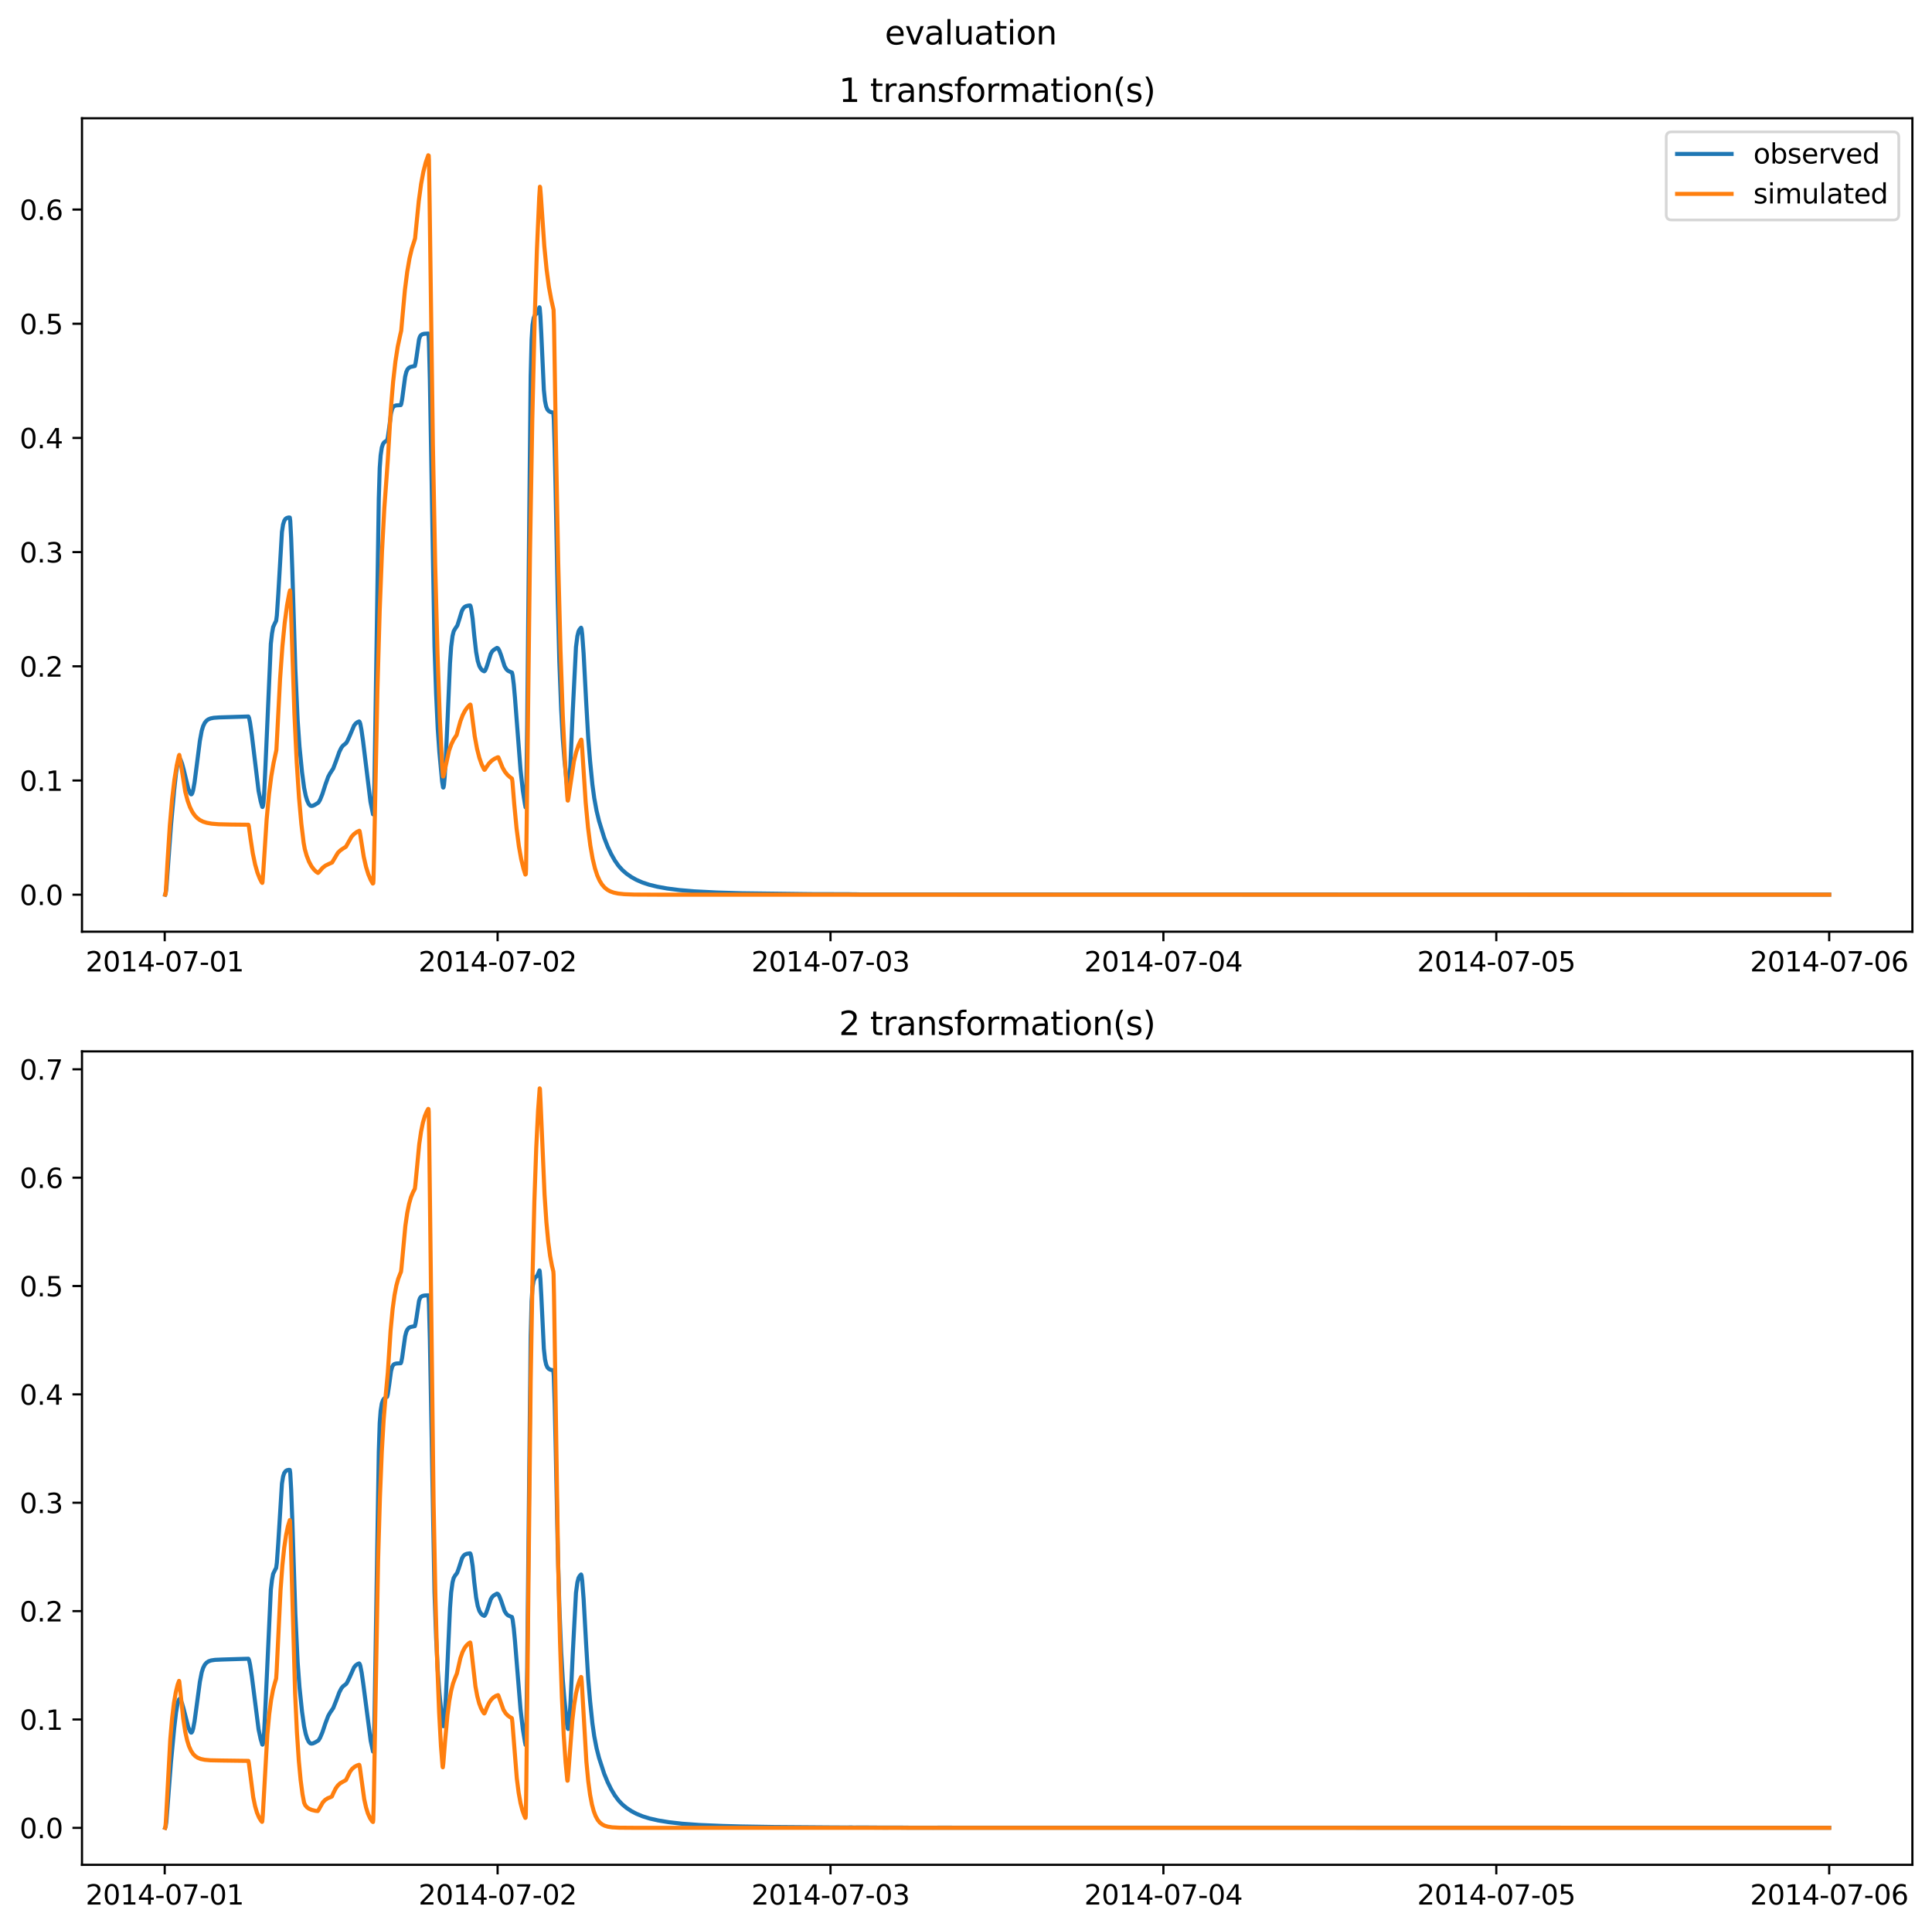 <?xml version="1.0" encoding="utf-8" standalone="no"?>
<!DOCTYPE svg PUBLIC "-//W3C//DTD SVG 1.1//EN"
  "http://www.w3.org/Graphics/SVG/1.1/DTD/svg11.dtd">
<svg xmlns:xlink="http://www.w3.org/1999/xlink" width="709.427pt" height="708.798pt" viewBox="0 0 709.427 708.798" xmlns="http://www.w3.org/2000/svg" version="1.1">
 <defs>
  <style type="text/css">*{stroke-linejoin: round; stroke-linecap: butt}</style>
 </defs>
 <g id="figure_1">
  <g id="patch_1">
   <path d="M 0 708.798 
L 709.427 708.798 
L 709.427 0 
L 0 0 
z
" style="fill: #ffffff"/>
  </g>
  <g id="axes_1">
   <g id="patch_2">
    <path d="M 30.103 342.2 
L 702.227 342.2 
L 702.227 43.44 
L 30.103 43.44 
z
" style="fill: #ffffff"/>
   </g>
   <g id="matplotlib.axis_1">
    <g id="xtick_1">
     <g id="line2d_1">
      <defs>
       <path id="m0000134177" d="M 0 0 
L 0 3.5 
" style="stroke: #000000; stroke-width: 0.8"/>
      </defs>
      <g>
       <use xlink:href="#m0000134177" x="60.484" y="342.2" style="stroke: #000000; stroke-width: 0.8"/>
      </g>
     </g>
     <g id="text_1">
      <!-- 2014-07-01 -->
      <g transform="translate(31.427 356.798) scale(0.1 -0.1)">
       <defs>
        <path id="DejaVuSans-32" d="M 1228 531 
L 3431 531 
L 3431 0 
L 469 0 
L 469 531 
Q 828 903 1448 1529 
Q 2069 2156 2228 2338 
Q 2531 2678 2651 2914 
Q 2772 3150 2772 3378 
Q 2772 3750 2511 3984 
Q 2250 4219 1831 4219 
Q 1534 4219 1204 4116 
Q 875 4013 500 3803 
L 500 4441 
Q 881 4594 1212 4672 
Q 1544 4750 1819 4750 
Q 2544 4750 2975 4387 
Q 3406 4025 3406 3419 
Q 3406 3131 3298 2873 
Q 3191 2616 2906 2266 
Q 2828 2175 2409 1742 
Q 1991 1309 1228 531 
z
" transform="scale(0.016)"/>
        <path id="DejaVuSans-30" d="M 2034 4250 
Q 1547 4250 1301 3770 
Q 1056 3291 1056 2328 
Q 1056 1369 1301 889 
Q 1547 409 2034 409 
Q 2525 409 2770 889 
Q 3016 1369 3016 2328 
Q 3016 3291 2770 3770 
Q 2525 4250 2034 4250 
z
M 2034 4750 
Q 2819 4750 3233 4129 
Q 3647 3509 3647 2328 
Q 3647 1150 3233 529 
Q 2819 -91 2034 -91 
Q 1250 -91 836 529 
Q 422 1150 422 2328 
Q 422 3509 836 4129 
Q 1250 4750 2034 4750 
z
" transform="scale(0.016)"/>
        <path id="DejaVuSans-31" d="M 794 531 
L 1825 531 
L 1825 4091 
L 703 3866 
L 703 4441 
L 1819 4666 
L 2450 4666 
L 2450 531 
L 3481 531 
L 3481 0 
L 794 0 
L 794 531 
z
" transform="scale(0.016)"/>
        <path id="DejaVuSans-34" d="M 2419 4116 
L 825 1625 
L 2419 1625 
L 2419 4116 
z
M 2253 4666 
L 3047 4666 
L 3047 1625 
L 3713 1625 
L 3713 1100 
L 3047 1100 
L 3047 0 
L 2419 0 
L 2419 1100 
L 313 1100 
L 313 1709 
L 2253 4666 
z
" transform="scale(0.016)"/>
        <path id="DejaVuSans-2d" d="M 313 2009 
L 1997 2009 
L 1997 1497 
L 313 1497 
L 313 2009 
z
" transform="scale(0.016)"/>
        <path id="DejaVuSans-37" d="M 525 4666 
L 3525 4666 
L 3525 4397 
L 1831 0 
L 1172 0 
L 2766 4134 
L 525 4134 
L 525 4666 
z
" transform="scale(0.016)"/>
       </defs>
       <use xlink:href="#DejaVuSans-32"/>
       <use xlink:href="#DejaVuSans-30" x="63.623"/>
       <use xlink:href="#DejaVuSans-31" x="127.246"/>
       <use xlink:href="#DejaVuSans-34" x="190.869"/>
       <use xlink:href="#DejaVuSans-2d" x="254.492"/>
       <use xlink:href="#DejaVuSans-30" x="290.576"/>
       <use xlink:href="#DejaVuSans-37" x="354.199"/>
       <use xlink:href="#DejaVuSans-2d" x="417.822"/>
       <use xlink:href="#DejaVuSans-30" x="453.906"/>
       <use xlink:href="#DejaVuSans-31" x="517.529"/>
      </g>
     </g>
    </g>
    <g id="xtick_2">
     <g id="line2d_2">
      <g>
       <use xlink:href="#m0000134177" x="182.723" y="342.2" style="stroke: #000000; stroke-width: 0.8"/>
      </g>
     </g>
     <g id="text_2">
      <!-- 2014-07-02 -->
      <g transform="translate(153.665 356.798) scale(0.1 -0.1)">
       <use xlink:href="#DejaVuSans-32"/>
       <use xlink:href="#DejaVuSans-30" x="63.623"/>
       <use xlink:href="#DejaVuSans-31" x="127.246"/>
       <use xlink:href="#DejaVuSans-34" x="190.869"/>
       <use xlink:href="#DejaVuSans-2d" x="254.492"/>
       <use xlink:href="#DejaVuSans-30" x="290.576"/>
       <use xlink:href="#DejaVuSans-37" x="354.199"/>
       <use xlink:href="#DejaVuSans-2d" x="417.822"/>
       <use xlink:href="#DejaVuSans-30" x="453.906"/>
       <use xlink:href="#DejaVuSans-32" x="517.529"/>
      </g>
     </g>
    </g>
    <g id="xtick_3">
     <g id="line2d_3">
      <g>
       <use xlink:href="#m0000134177" x="304.961" y="342.2" style="stroke: #000000; stroke-width: 0.8"/>
      </g>
     </g>
     <g id="text_3">
      <!-- 2014-07-03 -->
      <g transform="translate(275.903 356.798) scale(0.1 -0.1)">
       <defs>
        <path id="DejaVuSans-33" d="M 2597 2516 
Q 3050 2419 3304 2112 
Q 3559 1806 3559 1356 
Q 3559 666 3084 287 
Q 2609 -91 1734 -91 
Q 1441 -91 1130 -33 
Q 819 25 488 141 
L 488 750 
Q 750 597 1062 519 
Q 1375 441 1716 441 
Q 2309 441 2620 675 
Q 2931 909 2931 1356 
Q 2931 1769 2642 2001 
Q 2353 2234 1838 2234 
L 1294 2234 
L 1294 2753 
L 1863 2753 
Q 2328 2753 2575 2939 
Q 2822 3125 2822 3475 
Q 2822 3834 2567 4026 
Q 2313 4219 1838 4219 
Q 1578 4219 1281 4162 
Q 984 4106 628 3988 
L 628 4550 
Q 988 4650 1302 4700 
Q 1616 4750 1894 4750 
Q 2613 4750 3031 4423 
Q 3450 4097 3450 3541 
Q 3450 3153 3228 2886 
Q 3006 2619 2597 2516 
z
" transform="scale(0.016)"/>
       </defs>
       <use xlink:href="#DejaVuSans-32"/>
       <use xlink:href="#DejaVuSans-30" x="63.623"/>
       <use xlink:href="#DejaVuSans-31" x="127.246"/>
       <use xlink:href="#DejaVuSans-34" x="190.869"/>
       <use xlink:href="#DejaVuSans-2d" x="254.492"/>
       <use xlink:href="#DejaVuSans-30" x="290.576"/>
       <use xlink:href="#DejaVuSans-37" x="354.199"/>
       <use xlink:href="#DejaVuSans-2d" x="417.822"/>
       <use xlink:href="#DejaVuSans-30" x="453.906"/>
       <use xlink:href="#DejaVuSans-33" x="517.529"/>
      </g>
     </g>
    </g>
    <g id="xtick_4">
     <g id="line2d_4">
      <g>
       <use xlink:href="#m0000134177" x="427.199" y="342.2" style="stroke: #000000; stroke-width: 0.8"/>
      </g>
     </g>
     <g id="text_4">
      <!-- 2014-07-04 -->
      <g transform="translate(398.141 356.798) scale(0.1 -0.1)">
       <use xlink:href="#DejaVuSans-32"/>
       <use xlink:href="#DejaVuSans-30" x="63.623"/>
       <use xlink:href="#DejaVuSans-31" x="127.246"/>
       <use xlink:href="#DejaVuSans-34" x="190.869"/>
       <use xlink:href="#DejaVuSans-2d" x="254.492"/>
       <use xlink:href="#DejaVuSans-30" x="290.576"/>
       <use xlink:href="#DejaVuSans-37" x="354.199"/>
       <use xlink:href="#DejaVuSans-2d" x="417.822"/>
       <use xlink:href="#DejaVuSans-30" x="453.906"/>
       <use xlink:href="#DejaVuSans-34" x="517.529"/>
      </g>
     </g>
    </g>
    <g id="xtick_5">
     <g id="line2d_5">
      <g>
       <use xlink:href="#m0000134177" x="549.437" y="342.2" style="stroke: #000000; stroke-width: 0.8"/>
      </g>
     </g>
     <g id="text_5">
      <!-- 2014-07-05 -->
      <g transform="translate(520.38 356.798) scale(0.1 -0.1)">
       <defs>
        <path id="DejaVuSans-35" d="M 691 4666 
L 3169 4666 
L 3169 4134 
L 1269 4134 
L 1269 2991 
Q 1406 3038 1543 3061 
Q 1681 3084 1819 3084 
Q 2600 3084 3056 2656 
Q 3513 2228 3513 1497 
Q 3513 744 3044 326 
Q 2575 -91 1722 -91 
Q 1428 -91 1123 -41 
Q 819 9 494 109 
L 494 744 
Q 775 591 1075 516 
Q 1375 441 1709 441 
Q 2250 441 2565 725 
Q 2881 1009 2881 1497 
Q 2881 1984 2565 2268 
Q 2250 2553 1709 2553 
Q 1456 2553 1204 2497 
Q 953 2441 691 2322 
L 691 4666 
z
" transform="scale(0.016)"/>
       </defs>
       <use xlink:href="#DejaVuSans-32"/>
       <use xlink:href="#DejaVuSans-30" x="63.623"/>
       <use xlink:href="#DejaVuSans-31" x="127.246"/>
       <use xlink:href="#DejaVuSans-34" x="190.869"/>
       <use xlink:href="#DejaVuSans-2d" x="254.492"/>
       <use xlink:href="#DejaVuSans-30" x="290.576"/>
       <use xlink:href="#DejaVuSans-37" x="354.199"/>
       <use xlink:href="#DejaVuSans-2d" x="417.822"/>
       <use xlink:href="#DejaVuSans-30" x="453.906"/>
       <use xlink:href="#DejaVuSans-35" x="517.529"/>
      </g>
     </g>
    </g>
    <g id="xtick_6">
     <g id="line2d_6">
      <g>
       <use xlink:href="#m0000134177" x="671.676" y="342.2" style="stroke: #000000; stroke-width: 0.8"/>
      </g>
     </g>
     <g id="text_6">
      <!-- 2014-07-06 -->
      <g transform="translate(642.618 356.798) scale(0.1 -0.1)">
       <defs>
        <path id="DejaVuSans-36" d="M 2113 2584 
Q 1688 2584 1439 2293 
Q 1191 2003 1191 1497 
Q 1191 994 1439 701 
Q 1688 409 2113 409 
Q 2538 409 2786 701 
Q 3034 994 3034 1497 
Q 3034 2003 2786 2293 
Q 2538 2584 2113 2584 
z
M 3366 4563 
L 3366 3988 
Q 3128 4100 2886 4159 
Q 2644 4219 2406 4219 
Q 1781 4219 1451 3797 
Q 1122 3375 1075 2522 
Q 1259 2794 1537 2939 
Q 1816 3084 2150 3084 
Q 2853 3084 3261 2657 
Q 3669 2231 3669 1497 
Q 3669 778 3244 343 
Q 2819 -91 2113 -91 
Q 1303 -91 875 529 
Q 447 1150 447 2328 
Q 447 3434 972 4092 
Q 1497 4750 2381 4750 
Q 2619 4750 2861 4703 
Q 3103 4656 3366 4563 
z
" transform="scale(0.016)"/>
       </defs>
       <use xlink:href="#DejaVuSans-32"/>
       <use xlink:href="#DejaVuSans-30" x="63.623"/>
       <use xlink:href="#DejaVuSans-31" x="127.246"/>
       <use xlink:href="#DejaVuSans-34" x="190.869"/>
       <use xlink:href="#DejaVuSans-2d" x="254.492"/>
       <use xlink:href="#DejaVuSans-30" x="290.576"/>
       <use xlink:href="#DejaVuSans-37" x="354.199"/>
       <use xlink:href="#DejaVuSans-2d" x="417.822"/>
       <use xlink:href="#DejaVuSans-30" x="453.906"/>
       <use xlink:href="#DejaVuSans-36" x="517.529"/>
      </g>
     </g>
    </g>
   </g>
   <g id="matplotlib.axis_2">
    <g id="ytick_1">
     <g id="line2d_7">
      <defs>
       <path id="mcfa4b96f0b" d="M 0 0 
L -3.5 0 
" style="stroke: #000000; stroke-width: 0.8"/>
      </defs>
      <g>
       <use xlink:href="#mcfa4b96f0b" x="30.103" y="328.608" style="stroke: #000000; stroke-width: 0.8"/>
      </g>
     </g>
     <g id="text_7">
      <!-- 0.0 -->
      <g transform="translate(7.2 332.408) scale(0.1 -0.1)">
       <defs>
        <path id="DejaVuSans-2e" d="M 684 794 
L 1344 794 
L 1344 0 
L 684 0 
L 684 794 
z
" transform="scale(0.016)"/>
       </defs>
       <use xlink:href="#DejaVuSans-30"/>
       <use xlink:href="#DejaVuSans-2e" x="63.623"/>
       <use xlink:href="#DejaVuSans-30" x="95.41"/>
      </g>
     </g>
    </g>
    <g id="ytick_2">
     <g id="line2d_8">
      <g>
       <use xlink:href="#mcfa4b96f0b" x="30.103" y="286.668" style="stroke: #000000; stroke-width: 0.8"/>
      </g>
     </g>
     <g id="text_8">
      <!-- 0.1 -->
      <g transform="translate(7.2 290.468) scale(0.1 -0.1)">
       <use xlink:href="#DejaVuSans-30"/>
       <use xlink:href="#DejaVuSans-2e" x="63.623"/>
       <use xlink:href="#DejaVuSans-31" x="95.41"/>
      </g>
     </g>
    </g>
    <g id="ytick_3">
     <g id="line2d_9">
      <g>
       <use xlink:href="#mcfa4b96f0b" x="30.103" y="244.728" style="stroke: #000000; stroke-width: 0.8"/>
      </g>
     </g>
     <g id="text_9">
      <!-- 0.2 -->
      <g transform="translate(7.2 248.528) scale(0.1 -0.1)">
       <use xlink:href="#DejaVuSans-30"/>
       <use xlink:href="#DejaVuSans-2e" x="63.623"/>
       <use xlink:href="#DejaVuSans-32" x="95.41"/>
      </g>
     </g>
    </g>
    <g id="ytick_4">
     <g id="line2d_10">
      <g>
       <use xlink:href="#mcfa4b96f0b" x="30.103" y="202.788" style="stroke: #000000; stroke-width: 0.8"/>
      </g>
     </g>
     <g id="text_10">
      <!-- 0.3 -->
      <g transform="translate(7.2 206.587) scale(0.1 -0.1)">
       <use xlink:href="#DejaVuSans-30"/>
       <use xlink:href="#DejaVuSans-2e" x="63.623"/>
       <use xlink:href="#DejaVuSans-33" x="95.41"/>
      </g>
     </g>
    </g>
    <g id="ytick_5">
     <g id="line2d_11">
      <g>
       <use xlink:href="#mcfa4b96f0b" x="30.103" y="160.848" style="stroke: #000000; stroke-width: 0.8"/>
      </g>
     </g>
     <g id="text_11">
      <!-- 0.4 -->
      <g transform="translate(7.2 164.647) scale(0.1 -0.1)">
       <use xlink:href="#DejaVuSans-30"/>
       <use xlink:href="#DejaVuSans-2e" x="63.623"/>
       <use xlink:href="#DejaVuSans-34" x="95.41"/>
      </g>
     </g>
    </g>
    <g id="ytick_6">
     <g id="line2d_12">
      <g>
       <use xlink:href="#mcfa4b96f0b" x="30.103" y="118.908" style="stroke: #000000; stroke-width: 0.8"/>
      </g>
     </g>
     <g id="text_12">
      <!-- 0.5 -->
      <g transform="translate(7.2 122.707) scale(0.1 -0.1)">
       <use xlink:href="#DejaVuSans-30"/>
       <use xlink:href="#DejaVuSans-2e" x="63.623"/>
       <use xlink:href="#DejaVuSans-35" x="95.41"/>
      </g>
     </g>
    </g>
    <g id="ytick_7">
     <g id="line2d_13">
      <g>
       <use xlink:href="#mcfa4b96f0b" x="30.103" y="76.968" style="stroke: #000000; stroke-width: 0.8"/>
      </g>
     </g>
     <g id="text_13">
      <!-- 0.6 -->
      <g transform="translate(7.2 80.767) scale(0.1 -0.1)">
       <use xlink:href="#DejaVuSans-30"/>
       <use xlink:href="#DejaVuSans-2e" x="63.623"/>
       <use xlink:href="#DejaVuSans-36" x="95.41"/>
      </g>
     </g>
    </g>
   </g>
   <g id="line2d_14">
    <path d="M 60.654 328.576 
L 60.824 328.127 
L 61.079 326.313 
L 61.588 319.442 
L 62.776 303.233 
L 63.965 290.06 
L 64.644 283.915 
L 65.238 280.332 
L 65.663 279.02 
L 65.917 278.705 
L 66.087 278.739 
L 66.342 279.12 
L 66.851 280.465 
L 67.445 282.66 
L 69.143 289.662 
L 69.822 291.352 
L 70.162 291.75 
L 70.331 291.733 
L 70.586 291.358 
L 70.926 290.221 
L 71.435 287.38 
L 72.199 281.456 
L 73.387 272.114 
L 74.066 268.438 
L 74.576 266.749 
L 75.17 265.507 
L 75.764 264.756 
L 76.443 264.241 
L 77.292 263.883 
L 78.481 263.641 
L 80.518 263.495 
L 91.214 263.161 
L 91.468 263.744 
L 91.808 265.405 
L 92.487 270.078 
L 94.949 290.499 
L 95.713 294.267 
L 96.307 296.36 
L 96.392 296.402 
L 96.562 296.02 
L 96.731 294.849 
L 96.986 291.616 
L 97.495 280.935 
L 99.448 236.47 
L 99.872 232.69 
L 100.297 230.306 
L 100.976 228.827 
L 101.4 228.011 
L 101.655 226.047 
L 102.164 218.557 
L 103.522 195.418 
L 103.947 192.649 
L 104.371 191.285 
L 104.796 190.619 
L 105.305 190.244 
L 105.984 190.059 
L 106.409 190.085 
L 106.578 191.321 
L 106.918 197.773 
L 107.342 209.562 
L 108.446 245.727 
L 109.295 264.495 
L 109.974 274.238 
L 110.908 283.648 
L 111.672 289.35 
L 112.266 292.262 
L 112.775 293.99 
L 113.369 295.289 
L 113.879 295.867 
L 114.303 296.02 
L 114.813 295.957 
L 115.577 295.619 
L 116.935 294.762 
L 117.529 293.754 
L 118.378 291.655 
L 119.481 288.191 
L 120.5 285.358 
L 121.179 284.081 
L 122.368 282.242 
L 123.471 279.329 
L 124.575 276.195 
L 125.339 274.637 
L 126.018 273.772 
L 126.697 273.257 
L 127.121 272.892 
L 127.546 272.188 
L 128.31 270.514 
L 130.007 266.5 
L 130.602 265.729 
L 131.281 265.221 
L 131.875 264.975 
L 132.045 265.129 
L 132.299 265.846 
L 132.724 268.054 
L 133.318 272.226 
L 136.034 294.476 
L 136.968 299.088 
L 137.053 299.097 
L 137.223 296.933 
L 137.478 288.088 
L 137.902 261.669 
L 139.09 183.163 
L 139.43 171.9 
L 139.77 167.249 
L 140.194 164.405 
L 140.618 163.109 
L 141.043 162.473 
L 141.552 162.103 
L 142.146 161.773 
L 142.401 160.718 
L 142.91 157.117 
L 143.589 151.821 
L 144.014 150.176 
L 144.438 149.416 
L 144.863 149.086 
L 145.542 148.888 
L 146.9 148.807 
L 147.155 148.787 
L 147.325 148.435 
L 147.664 146.652 
L 148.089 143.436 
L 148.768 138.373 
L 149.192 136.624 
L 149.616 135.697 
L 150.126 135.107 
L 150.72 134.783 
L 151.484 134.611 
L 152.333 134.43 
L 152.588 133.377 
L 152.927 131.242 
L 153.861 124.676 
L 154.2 123.639 
L 154.54 123.135 
L 155.049 122.784 
L 155.728 122.605 
L 157.087 122.509 
L 157.256 122.505 
L 157.341 122.643 
L 157.511 125.862 
L 157.851 139.695 
L 159.548 237.471 
L 160.143 254.915 
L 160.737 267.666 
L 161.331 276.197 
L 162.35 287.116 
L 162.689 289.185 
L 162.774 289.273 
L 162.859 289.155 
L 163.029 288.318 
L 163.283 285.459 
L 163.708 278.243 
L 164.387 263.311 
L 165.236 243.7 
L 165.66 237.538 
L 166.17 233.588 
L 166.594 231.883 
L 167.018 231.097 
L 167.952 229.697 
L 168.631 227.552 
L 169.565 224.487 
L 170.074 223.501 
L 170.584 222.942 
L 171.178 222.615 
L 172.027 222.418 
L 172.621 222.373 
L 172.791 222.652 
L 173.045 223.772 
L 173.555 227.276 
L 174.149 233.448 
L 174.828 239.431 
L 175.422 242.74 
L 176.017 244.626 
L 176.611 245.675 
L 177.205 246.267 
L 177.799 246.561 
L 178.054 246.386 
L 178.393 245.754 
L 178.903 244.344 
L 180.176 240.228 
L 180.685 239.305 
L 181.28 238.693 
L 182.468 237.966 
L 182.723 238.031 
L 182.977 238.266 
L 183.402 239.062 
L 183.996 240.672 
L 185.269 244.663 
L 185.948 245.808 
L 186.543 246.362 
L 187.222 246.695 
L 187.986 247.013 
L 188.24 248.055 
L 188.665 251.461 
L 189.089 256.217 
L 191.127 282.629 
L 191.975 290.334 
L 192.739 295.233 
L 192.994 296.53 
L 193.079 296.216 
L 193.249 291.142 
L 193.588 266.358 
L 194.862 138.254 
L 195.201 124.795 
L 195.541 119.348 
L 195.965 116.798 
L 196.39 115.771 
L 196.899 115.277 
L 197.238 114.956 
L 197.578 114.197 
L 198.087 112.877 
L 198.172 113.114 
L 198.427 116.137 
L 198.766 122.589 
L 199.7 143.166 
L 200.125 147.262 
L 200.549 149.302 
L 200.974 150.342 
L 201.483 150.954 
L 202.077 151.289 
L 202.926 151.498 
L 203.181 151.641 
L 203.35 153.794 
L 203.69 164.767 
L 204.029 180.204 
L 204.793 219.905 
L 205.388 243.011 
L 206.067 260.642 
L 206.661 271.43 
L 207.255 278.948 
L 208.189 288.422 
L 208.444 290.068 
L 208.613 290.344 
L 208.783 289.83 
L 209.038 287.526 
L 209.462 280.57 
L 210.311 261.314 
L 211.5 237.652 
L 212.009 233.632 
L 212.433 231.922 
L 212.858 231.122 
L 213.367 230.547 
L 213.537 230.985 
L 213.792 233.04 
L 214.301 240.01 
L 215.235 257.673 
L 215.999 271.098 
L 216.678 279.553 
L 217.527 288.138 
L 218.206 293.159 
L 219.055 297.777 
L 219.988 301.611 
L 221.856 307.661 
L 223.129 310.928 
L 224.403 313.642 
L 225.761 316.053 
L 227.119 317.99 
L 228.477 319.505 
L 230.005 320.847 
L 231.788 322.099 
L 233.655 323.145 
L 235.947 324.142 
L 238.409 324.953 
L 241.38 325.677 
L 244.945 326.323 
L 249.444 326.905 
L 254.962 327.379 
L 263.196 327.802 
L 272.279 328.079 
L 295.623 328.376 
L 298.934 328.409 
L 299.953 328.408 
L 311.667 328.431 
L 313.195 328.467 
L 314.723 328.478 
L 315.827 328.502 
L 671.676 328.567 
L 671.676 328.567 
" clip-path="url(#pb753fc458a)" style="fill: none; stroke: #1f77b4; stroke-width: 1.5; stroke-linecap: square"/>
   </g>
   <g id="line2d_15">
    <path d="M 60.654 328.608 
L 60.739 328.62 
L 60.909 327.191 
L 61.503 316.587 
L 62.352 303.288 
L 63.201 293.512 
L 64.05 286.357 
L 64.899 281.12 
L 65.663 277.65 
L 65.832 277.269 
L 66.002 277.991 
L 68.039 290.828 
L 68.888 294.056 
L 69.737 296.419 
L 70.586 298.148 
L 71.435 299.413 
L 72.369 300.417 
L 73.387 301.182 
L 74.576 301.778 
L 75.934 302.206 
L 77.717 302.524 
L 80.263 302.732 
L 84.762 302.841 
L 91.214 302.911 
L 91.384 303.498 
L 91.978 307.908 
L 92.827 313.44 
L 93.676 317.507 
L 94.524 320.484 
L 95.373 322.663 
L 96.137 324.126 
L 96.307 324.278 
L 96.392 324.001 
L 96.647 320.612 
L 97.92 300.897 
L 98.769 291.762 
L 99.618 285.076 
L 100.467 280.183 
L 101.485 275.491 
L 101.825 269.11 
L 102.843 249.364 
L 103.692 237.482 
L 104.541 228.785 
L 105.39 222.42 
L 106.239 217.766 
L 106.494 216.85 
L 106.578 217.308 
L 106.833 223.813 
L 108.106 262.206 
L 108.955 280.011 
L 109.804 293.041 
L 110.653 302.578 
L 111.502 309.553 
L 111.926 311.884 
L 112.605 314.262 
L 113.454 316.453 
L 114.303 318.056 
L 115.237 319.327 
L 116.171 320.229 
L 116.765 320.609 
L 117.02 320.392 
L 118.548 318.649 
L 119.566 317.9 
L 120.755 317.317 
L 121.943 316.788 
L 124.065 313.225 
L 124.999 312.309 
L 126.018 311.611 
L 127.036 310.979 
L 129.074 307.321 
L 130.007 306.326 
L 131.026 305.567 
L 131.96 305.126 
L 132.045 305.253 
L 132.299 306.651 
L 133.573 314.703 
L 134.422 318.432 
L 135.27 321.16 
L 136.119 323.158 
L 136.883 324.515 
L 137.053 324.404 
L 137.138 323.303 
L 137.393 312.376 
L 138.581 253.724 
L 139.43 224.108 
L 140.279 202.431 
L 141.128 186.567 
L 141.977 174.96 
L 142.401 168.973 
L 143.505 150.43 
L 144.353 140.227 
L 145.202 132.759 
L 146.051 127.294 
L 146.9 123.294 
L 147.325 121.457 
L 147.749 116.663 
L 148.683 106.526 
L 149.532 99.812 
L 150.38 94.898 
L 151.229 91.302 
L 152.078 88.669 
L 152.418 87.567 
L 152.842 83.207 
L 153.776 73.816 
L 154.625 67.59 
L 155.474 63.033 
L 156.323 59.698 
L 157.171 57.266 
L 157.256 57.02 
L 157.341 57.085 
L 157.426 57.168 
L 157.511 58.812 
L 157.766 75.18 
L 158.954 163.074 
L 159.803 207.458 
L 160.652 239.943 
L 161.501 263.717 
L 162.35 281.124 
L 162.689 285.172 
L 162.774 285.171 
L 162.944 284.616 
L 164.896 275.696 
L 165.745 273.318 
L 166.594 271.578 
L 167.528 270.189 
L 167.698 269.907 
L 168.122 268.302 
L 169.056 264.91 
L 169.905 262.663 
L 170.754 261.019 
L 171.602 259.816 
L 172.536 258.857 
L 172.706 258.776 
L 172.791 258.912 
L 173.045 260.6 
L 174.319 270.431 
L 175.168 274.987 
L 176.017 278.321 
L 176.865 280.761 
L 177.714 282.538 
L 177.884 282.755 
L 178.054 282.651 
L 178.648 281.695 
L 179.582 280.371 
L 180.516 279.428 
L 181.534 278.708 
L 182.723 278.146 
L 182.977 278.143 
L 183.232 278.685 
L 184.505 281.886 
L 185.354 283.37 
L 186.288 284.548 
L 187.222 285.383 
L 187.986 285.957 
L 188.155 286.989 
L 188.835 295.368 
L 189.683 304.263 
L 190.532 310.791 
L 191.381 315.568 
L 192.23 319.065 
L 192.909 321.21 
L 193.079 321.061 
L 193.164 319.242 
L 193.419 301.077 
L 194.607 203.493 
L 195.456 154.216 
L 196.305 118.148 
L 197.154 91.752 
L 198.002 72.422 
L 198.257 68.585 
L 198.342 68.777 
L 198.597 71.788 
L 199.87 90.404 
L 200.719 99.056 
L 201.568 105.389 
L 202.417 110.023 
L 203.265 113.79 
L 203.435 119.042 
L 204.114 161.263 
L 204.963 206.045 
L 205.812 238.908 
L 206.661 262.96 
L 207.51 280.563 
L 208.274 292.279 
L 208.444 294.007 
L 208.529 294.054 
L 208.698 293.3 
L 210.736 279.641 
L 211.584 276.205 
L 212.433 273.691 
L 213.282 271.843 
L 213.452 271.659 
L 213.537 271.921 
L 213.792 275.266 
L 215.065 294.816 
L 215.914 303.877 
L 216.763 310.508 
L 217.612 315.362 
L 218.46 318.914 
L 219.309 321.513 
L 220.158 323.416 
L 221.007 324.808 
L 221.941 325.913 
L 222.959 326.755 
L 224.063 327.373 
L 225.336 327.835 
L 226.949 328.181 
L 229.241 328.424 
L 232.891 328.56 
L 241.889 328.607 
L 419.305 328.608 
L 671.676 328.608 
L 671.676 328.608 
" clip-path="url(#pb753fc458a)" style="fill: none; stroke: #ff7f0e; stroke-width: 1.5; stroke-linecap: square"/>
   </g>
   <g id="patch_3">
    <path d="M 30.103 342.2 
L 30.103 43.44 
" style="fill: none; stroke: #000000; stroke-width: 0.8; stroke-linejoin: miter; stroke-linecap: square"/>
   </g>
   <g id="patch_4">
    <path d="M 702.227 342.2 
L 702.227 43.44 
" style="fill: none; stroke: #000000; stroke-width: 0.8; stroke-linejoin: miter; stroke-linecap: square"/>
   </g>
   <g id="patch_5">
    <path d="M 30.103 342.2 
L 702.227 342.2 
" style="fill: none; stroke: #000000; stroke-width: 0.8; stroke-linejoin: miter; stroke-linecap: square"/>
   </g>
   <g id="patch_6">
    <path d="M 30.103 43.44 
L 702.227 43.44 
" style="fill: none; stroke: #000000; stroke-width: 0.8; stroke-linejoin: miter; stroke-linecap: square"/>
   </g>
   <g id="text_14">
    <!-- 1 transformation(s) -->
    <g transform="translate(308.05 37.44) scale(0.12 -0.12)">
     <defs>
      <path id="DejaVuSans-20" transform="scale(0.016)"/>
      <path id="DejaVuSans-74" d="M 1172 4494 
L 1172 3500 
L 2356 3500 
L 2356 3053 
L 1172 3053 
L 1172 1153 
Q 1172 725 1289 603 
Q 1406 481 1766 481 
L 2356 481 
L 2356 0 
L 1766 0 
Q 1100 0 847 248 
Q 594 497 594 1153 
L 594 3053 
L 172 3053 
L 172 3500 
L 594 3500 
L 594 4494 
L 1172 4494 
z
" transform="scale(0.016)"/>
      <path id="DejaVuSans-72" d="M 2631 2963 
Q 2534 3019 2420 3045 
Q 2306 3072 2169 3072 
Q 1681 3072 1420 2755 
Q 1159 2438 1159 1844 
L 1159 0 
L 581 0 
L 581 3500 
L 1159 3500 
L 1159 2956 
Q 1341 3275 1631 3429 
Q 1922 3584 2338 3584 
Q 2397 3584 2469 3576 
Q 2541 3569 2628 3553 
L 2631 2963 
z
" transform="scale(0.016)"/>
      <path id="DejaVuSans-61" d="M 2194 1759 
Q 1497 1759 1228 1600 
Q 959 1441 959 1056 
Q 959 750 1161 570 
Q 1363 391 1709 391 
Q 2188 391 2477 730 
Q 2766 1069 2766 1631 
L 2766 1759 
L 2194 1759 
z
M 3341 1997 
L 3341 0 
L 2766 0 
L 2766 531 
Q 2569 213 2275 61 
Q 1981 -91 1556 -91 
Q 1019 -91 701 211 
Q 384 513 384 1019 
Q 384 1609 779 1909 
Q 1175 2209 1959 2209 
L 2766 2209 
L 2766 2266 
Q 2766 2663 2505 2880 
Q 2244 3097 1772 3097 
Q 1472 3097 1187 3025 
Q 903 2953 641 2809 
L 641 3341 
Q 956 3463 1253 3523 
Q 1550 3584 1831 3584 
Q 2591 3584 2966 3190 
Q 3341 2797 3341 1997 
z
" transform="scale(0.016)"/>
      <path id="DejaVuSans-6e" d="M 3513 2113 
L 3513 0 
L 2938 0 
L 2938 2094 
Q 2938 2591 2744 2837 
Q 2550 3084 2163 3084 
Q 1697 3084 1428 2787 
Q 1159 2491 1159 1978 
L 1159 0 
L 581 0 
L 581 3500 
L 1159 3500 
L 1159 2956 
Q 1366 3272 1645 3428 
Q 1925 3584 2291 3584 
Q 2894 3584 3203 3211 
Q 3513 2838 3513 2113 
z
" transform="scale(0.016)"/>
      <path id="DejaVuSans-73" d="M 2834 3397 
L 2834 2853 
Q 2591 2978 2328 3040 
Q 2066 3103 1784 3103 
Q 1356 3103 1142 2972 
Q 928 2841 928 2578 
Q 928 2378 1081 2264 
Q 1234 2150 1697 2047 
L 1894 2003 
Q 2506 1872 2764 1633 
Q 3022 1394 3022 966 
Q 3022 478 2636 193 
Q 2250 -91 1575 -91 
Q 1294 -91 989 -36 
Q 684 19 347 128 
L 347 722 
Q 666 556 975 473 
Q 1284 391 1588 391 
Q 1994 391 2212 530 
Q 2431 669 2431 922 
Q 2431 1156 2273 1281 
Q 2116 1406 1581 1522 
L 1381 1569 
Q 847 1681 609 1914 
Q 372 2147 372 2553 
Q 372 3047 722 3315 
Q 1072 3584 1716 3584 
Q 2034 3584 2315 3537 
Q 2597 3491 2834 3397 
z
" transform="scale(0.016)"/>
      <path id="DejaVuSans-66" d="M 2375 4863 
L 2375 4384 
L 1825 4384 
Q 1516 4384 1395 4259 
Q 1275 4134 1275 3809 
L 1275 3500 
L 2222 3500 
L 2222 3053 
L 1275 3053 
L 1275 0 
L 697 0 
L 697 3053 
L 147 3053 
L 147 3500 
L 697 3500 
L 697 3744 
Q 697 4328 969 4595 
Q 1241 4863 1831 4863 
L 2375 4863 
z
" transform="scale(0.016)"/>
      <path id="DejaVuSans-6f" d="M 1959 3097 
Q 1497 3097 1228 2736 
Q 959 2375 959 1747 
Q 959 1119 1226 758 
Q 1494 397 1959 397 
Q 2419 397 2687 759 
Q 2956 1122 2956 1747 
Q 2956 2369 2687 2733 
Q 2419 3097 1959 3097 
z
M 1959 3584 
Q 2709 3584 3137 3096 
Q 3566 2609 3566 1747 
Q 3566 888 3137 398 
Q 2709 -91 1959 -91 
Q 1206 -91 779 398 
Q 353 888 353 1747 
Q 353 2609 779 3096 
Q 1206 3584 1959 3584 
z
" transform="scale(0.016)"/>
      <path id="DejaVuSans-6d" d="M 3328 2828 
Q 3544 3216 3844 3400 
Q 4144 3584 4550 3584 
Q 5097 3584 5394 3201 
Q 5691 2819 5691 2113 
L 5691 0 
L 5113 0 
L 5113 2094 
Q 5113 2597 4934 2840 
Q 4756 3084 4391 3084 
Q 3944 3084 3684 2787 
Q 3425 2491 3425 1978 
L 3425 0 
L 2847 0 
L 2847 2094 
Q 2847 2600 2669 2842 
Q 2491 3084 2119 3084 
Q 1678 3084 1418 2786 
Q 1159 2488 1159 1978 
L 1159 0 
L 581 0 
L 581 3500 
L 1159 3500 
L 1159 2956 
Q 1356 3278 1631 3431 
Q 1906 3584 2284 3584 
Q 2666 3584 2933 3390 
Q 3200 3197 3328 2828 
z
" transform="scale(0.016)"/>
      <path id="DejaVuSans-69" d="M 603 3500 
L 1178 3500 
L 1178 0 
L 603 0 
L 603 3500 
z
M 603 4863 
L 1178 4863 
L 1178 4134 
L 603 4134 
L 603 4863 
z
" transform="scale(0.016)"/>
      <path id="DejaVuSans-28" d="M 1984 4856 
Q 1566 4138 1362 3434 
Q 1159 2731 1159 2009 
Q 1159 1288 1364 580 
Q 1569 -128 1984 -844 
L 1484 -844 
Q 1016 -109 783 600 
Q 550 1309 550 2009 
Q 550 2706 781 3412 
Q 1013 4119 1484 4856 
L 1984 4856 
z
" transform="scale(0.016)"/>
      <path id="DejaVuSans-29" d="M 513 4856 
L 1013 4856 
Q 1481 4119 1714 3412 
Q 1947 2706 1947 2009 
Q 1947 1309 1714 600 
Q 1481 -109 1013 -844 
L 513 -844 
Q 928 -128 1133 580 
Q 1338 1288 1338 2009 
Q 1338 2731 1133 3434 
Q 928 4138 513 4856 
z
" transform="scale(0.016)"/>
     </defs>
     <use xlink:href="#DejaVuSans-31"/>
     <use xlink:href="#DejaVuSans-20" x="63.623"/>
     <use xlink:href="#DejaVuSans-74" x="95.41"/>
     <use xlink:href="#DejaVuSans-72" x="134.619"/>
     <use xlink:href="#DejaVuSans-61" x="175.732"/>
     <use xlink:href="#DejaVuSans-6e" x="237.012"/>
     <use xlink:href="#DejaVuSans-73" x="300.391"/>
     <use xlink:href="#DejaVuSans-66" x="352.49"/>
     <use xlink:href="#DejaVuSans-6f" x="387.695"/>
     <use xlink:href="#DejaVuSans-72" x="448.877"/>
     <use xlink:href="#DejaVuSans-6d" x="488.24"/>
     <use xlink:href="#DejaVuSans-61" x="585.652"/>
     <use xlink:href="#DejaVuSans-74" x="646.932"/>
     <use xlink:href="#DejaVuSans-69" x="686.141"/>
     <use xlink:href="#DejaVuSans-6f" x="713.924"/>
     <use xlink:href="#DejaVuSans-6e" x="775.105"/>
     <use xlink:href="#DejaVuSans-28" x="838.484"/>
     <use xlink:href="#DejaVuSans-73" x="877.498"/>
     <use xlink:href="#DejaVuSans-29" x="929.598"/>
    </g>
   </g>
   <g id="legend_1">
    <g id="patch_7">
     <path d="M 613.833 80.796 
L 695.227 80.796 
Q 697.227 80.796 697.227 78.796 
L 697.227 50.44 
Q 697.227 48.44 695.227 48.44 
L 613.833 48.44 
Q 611.833 48.44 611.833 50.44 
L 611.833 78.796 
Q 611.833 80.796 613.833 80.796 
z
" style="fill: #ffffff; opacity: 0.8; stroke: #cccccc; stroke-linejoin: miter"/>
    </g>
    <g id="line2d_16">
     <path d="M 615.833 56.538 
L 625.833 56.538 
L 635.833 56.538 
" style="fill: none; stroke: #1f77b4; stroke-width: 1.5; stroke-linecap: square"/>
    </g>
    <g id="text_15">
     <!-- observed -->
     <g transform="translate(643.833 60.038) scale(0.1 -0.1)">
      <defs>
       <path id="DejaVuSans-62" d="M 3116 1747 
Q 3116 2381 2855 2742 
Q 2594 3103 2138 3103 
Q 1681 3103 1420 2742 
Q 1159 2381 1159 1747 
Q 1159 1113 1420 752 
Q 1681 391 2138 391 
Q 2594 391 2855 752 
Q 3116 1113 3116 1747 
z
M 1159 2969 
Q 1341 3281 1617 3432 
Q 1894 3584 2278 3584 
Q 2916 3584 3314 3078 
Q 3713 2572 3713 1747 
Q 3713 922 3314 415 
Q 2916 -91 2278 -91 
Q 1894 -91 1617 61 
Q 1341 213 1159 525 
L 1159 0 
L 581 0 
L 581 4863 
L 1159 4863 
L 1159 2969 
z
" transform="scale(0.016)"/>
       <path id="DejaVuSans-65" d="M 3597 1894 
L 3597 1613 
L 953 1613 
Q 991 1019 1311 708 
Q 1631 397 2203 397 
Q 2534 397 2845 478 
Q 3156 559 3463 722 
L 3463 178 
Q 3153 47 2828 -22 
Q 2503 -91 2169 -91 
Q 1331 -91 842 396 
Q 353 884 353 1716 
Q 353 2575 817 3079 
Q 1281 3584 2069 3584 
Q 2775 3584 3186 3129 
Q 3597 2675 3597 1894 
z
M 3022 2063 
Q 3016 2534 2758 2815 
Q 2500 3097 2075 3097 
Q 1594 3097 1305 2825 
Q 1016 2553 972 2059 
L 3022 2063 
z
" transform="scale(0.016)"/>
       <path id="DejaVuSans-76" d="M 191 3500 
L 800 3500 
L 1894 563 
L 2988 3500 
L 3597 3500 
L 2284 0 
L 1503 0 
L 191 3500 
z
" transform="scale(0.016)"/>
       <path id="DejaVuSans-64" d="M 2906 2969 
L 2906 4863 
L 3481 4863 
L 3481 0 
L 2906 0 
L 2906 525 
Q 2725 213 2448 61 
Q 2172 -91 1784 -91 
Q 1150 -91 751 415 
Q 353 922 353 1747 
Q 353 2572 751 3078 
Q 1150 3584 1784 3584 
Q 2172 3584 2448 3432 
Q 2725 3281 2906 2969 
z
M 947 1747 
Q 947 1113 1208 752 
Q 1469 391 1925 391 
Q 2381 391 2643 752 
Q 2906 1113 2906 1747 
Q 2906 2381 2643 2742 
Q 2381 3103 1925 3103 
Q 1469 3103 1208 2742 
Q 947 2381 947 1747 
z
" transform="scale(0.016)"/>
      </defs>
      <use xlink:href="#DejaVuSans-6f"/>
      <use xlink:href="#DejaVuSans-62" x="61.182"/>
      <use xlink:href="#DejaVuSans-73" x="124.658"/>
      <use xlink:href="#DejaVuSans-65" x="176.758"/>
      <use xlink:href="#DejaVuSans-72" x="238.281"/>
      <use xlink:href="#DejaVuSans-76" x="279.395"/>
      <use xlink:href="#DejaVuSans-65" x="338.574"/>
      <use xlink:href="#DejaVuSans-64" x="400.098"/>
     </g>
    </g>
    <g id="line2d_17">
     <path d="M 615.833 71.217 
L 625.833 71.217 
L 635.833 71.217 
" style="fill: none; stroke: #ff7f0e; stroke-width: 1.5; stroke-linecap: square"/>
    </g>
    <g id="text_16">
     <!-- simulated -->
     <g transform="translate(643.833 74.717) scale(0.1 -0.1)">
      <defs>
       <path id="DejaVuSans-75" d="M 544 1381 
L 544 3500 
L 1119 3500 
L 1119 1403 
Q 1119 906 1312 657 
Q 1506 409 1894 409 
Q 2359 409 2629 706 
Q 2900 1003 2900 1516 
L 2900 3500 
L 3475 3500 
L 3475 0 
L 2900 0 
L 2900 538 
Q 2691 219 2414 64 
Q 2138 -91 1772 -91 
Q 1169 -91 856 284 
Q 544 659 544 1381 
z
M 1991 3584 
L 1991 3584 
z
" transform="scale(0.016)"/>
       <path id="DejaVuSans-6c" d="M 603 4863 
L 1178 4863 
L 1178 0 
L 603 0 
L 603 4863 
z
" transform="scale(0.016)"/>
      </defs>
      <use xlink:href="#DejaVuSans-73"/>
      <use xlink:href="#DejaVuSans-69" x="52.1"/>
      <use xlink:href="#DejaVuSans-6d" x="79.883"/>
      <use xlink:href="#DejaVuSans-75" x="177.295"/>
      <use xlink:href="#DejaVuSans-6c" x="240.674"/>
      <use xlink:href="#DejaVuSans-61" x="268.457"/>
      <use xlink:href="#DejaVuSans-74" x="329.736"/>
      <use xlink:href="#DejaVuSans-65" x="368.945"/>
      <use xlink:href="#DejaVuSans-64" x="430.469"/>
     </g>
    </g>
   </g>
  </g>
  <g id="axes_2">
   <g id="patch_8">
    <path d="M 30.103 684.92 
L 702.227 684.92 
L 702.227 386.16 
L 30.103 386.16 
z
" style="fill: #ffffff"/>
   </g>
   <g id="matplotlib.axis_3">
    <g id="xtick_7">
     <g id="line2d_18">
      <g>
       <use xlink:href="#m0000134177" x="60.484" y="684.92" style="stroke: #000000; stroke-width: 0.8"/>
      </g>
     </g>
     <g id="text_17">
      <!-- 2014-07-01 -->
      <g transform="translate(31.427 699.518) scale(0.1 -0.1)">
       <use xlink:href="#DejaVuSans-32"/>
       <use xlink:href="#DejaVuSans-30" x="63.623"/>
       <use xlink:href="#DejaVuSans-31" x="127.246"/>
       <use xlink:href="#DejaVuSans-34" x="190.869"/>
       <use xlink:href="#DejaVuSans-2d" x="254.492"/>
       <use xlink:href="#DejaVuSans-30" x="290.576"/>
       <use xlink:href="#DejaVuSans-37" x="354.199"/>
       <use xlink:href="#DejaVuSans-2d" x="417.822"/>
       <use xlink:href="#DejaVuSans-30" x="453.906"/>
       <use xlink:href="#DejaVuSans-31" x="517.529"/>
      </g>
     </g>
    </g>
    <g id="xtick_8">
     <g id="line2d_19">
      <g>
       <use xlink:href="#m0000134177" x="182.723" y="684.92" style="stroke: #000000; stroke-width: 0.8"/>
      </g>
     </g>
     <g id="text_18">
      <!-- 2014-07-02 -->
      <g transform="translate(153.665 699.518) scale(0.1 -0.1)">
       <use xlink:href="#DejaVuSans-32"/>
       <use xlink:href="#DejaVuSans-30" x="63.623"/>
       <use xlink:href="#DejaVuSans-31" x="127.246"/>
       <use xlink:href="#DejaVuSans-34" x="190.869"/>
       <use xlink:href="#DejaVuSans-2d" x="254.492"/>
       <use xlink:href="#DejaVuSans-30" x="290.576"/>
       <use xlink:href="#DejaVuSans-37" x="354.199"/>
       <use xlink:href="#DejaVuSans-2d" x="417.822"/>
       <use xlink:href="#DejaVuSans-30" x="453.906"/>
       <use xlink:href="#DejaVuSans-32" x="517.529"/>
      </g>
     </g>
    </g>
    <g id="xtick_9">
     <g id="line2d_20">
      <g>
       <use xlink:href="#m0000134177" x="304.961" y="684.92" style="stroke: #000000; stroke-width: 0.8"/>
      </g>
     </g>
     <g id="text_19">
      <!-- 2014-07-03 -->
      <g transform="translate(275.903 699.518) scale(0.1 -0.1)">
       <use xlink:href="#DejaVuSans-32"/>
       <use xlink:href="#DejaVuSans-30" x="63.623"/>
       <use xlink:href="#DejaVuSans-31" x="127.246"/>
       <use xlink:href="#DejaVuSans-34" x="190.869"/>
       <use xlink:href="#DejaVuSans-2d" x="254.492"/>
       <use xlink:href="#DejaVuSans-30" x="290.576"/>
       <use xlink:href="#DejaVuSans-37" x="354.199"/>
       <use xlink:href="#DejaVuSans-2d" x="417.822"/>
       <use xlink:href="#DejaVuSans-30" x="453.906"/>
       <use xlink:href="#DejaVuSans-33" x="517.529"/>
      </g>
     </g>
    </g>
    <g id="xtick_10">
     <g id="line2d_21">
      <g>
       <use xlink:href="#m0000134177" x="427.199" y="684.92" style="stroke: #000000; stroke-width: 0.8"/>
      </g>
     </g>
     <g id="text_20">
      <!-- 2014-07-04 -->
      <g transform="translate(398.141 699.518) scale(0.1 -0.1)">
       <use xlink:href="#DejaVuSans-32"/>
       <use xlink:href="#DejaVuSans-30" x="63.623"/>
       <use xlink:href="#DejaVuSans-31" x="127.246"/>
       <use xlink:href="#DejaVuSans-34" x="190.869"/>
       <use xlink:href="#DejaVuSans-2d" x="254.492"/>
       <use xlink:href="#DejaVuSans-30" x="290.576"/>
       <use xlink:href="#DejaVuSans-37" x="354.199"/>
       <use xlink:href="#DejaVuSans-2d" x="417.822"/>
       <use xlink:href="#DejaVuSans-30" x="453.906"/>
       <use xlink:href="#DejaVuSans-34" x="517.529"/>
      </g>
     </g>
    </g>
    <g id="xtick_11">
     <g id="line2d_22">
      <g>
       <use xlink:href="#m0000134177" x="549.437" y="684.92" style="stroke: #000000; stroke-width: 0.8"/>
      </g>
     </g>
     <g id="text_21">
      <!-- 2014-07-05 -->
      <g transform="translate(520.38 699.518) scale(0.1 -0.1)">
       <use xlink:href="#DejaVuSans-32"/>
       <use xlink:href="#DejaVuSans-30" x="63.623"/>
       <use xlink:href="#DejaVuSans-31" x="127.246"/>
       <use xlink:href="#DejaVuSans-34" x="190.869"/>
       <use xlink:href="#DejaVuSans-2d" x="254.492"/>
       <use xlink:href="#DejaVuSans-30" x="290.576"/>
       <use xlink:href="#DejaVuSans-37" x="354.199"/>
       <use xlink:href="#DejaVuSans-2d" x="417.822"/>
       <use xlink:href="#DejaVuSans-30" x="453.906"/>
       <use xlink:href="#DejaVuSans-35" x="517.529"/>
      </g>
     </g>
    </g>
    <g id="xtick_12">
     <g id="line2d_23">
      <g>
       <use xlink:href="#m0000134177" x="671.676" y="684.92" style="stroke: #000000; stroke-width: 0.8"/>
      </g>
     </g>
     <g id="text_22">
      <!-- 2014-07-06 -->
      <g transform="translate(642.618 699.518) scale(0.1 -0.1)">
       <use xlink:href="#DejaVuSans-32"/>
       <use xlink:href="#DejaVuSans-30" x="63.623"/>
       <use xlink:href="#DejaVuSans-31" x="127.246"/>
       <use xlink:href="#DejaVuSans-34" x="190.869"/>
       <use xlink:href="#DejaVuSans-2d" x="254.492"/>
       <use xlink:href="#DejaVuSans-30" x="290.576"/>
       <use xlink:href="#DejaVuSans-37" x="354.199"/>
       <use xlink:href="#DejaVuSans-2d" x="417.822"/>
       <use xlink:href="#DejaVuSans-30" x="453.906"/>
       <use xlink:href="#DejaVuSans-36" x="517.529"/>
      </g>
     </g>
    </g>
   </g>
   <g id="matplotlib.axis_4">
    <g id="ytick_8">
     <g id="line2d_24">
      <g>
       <use xlink:href="#mcfa4b96f0b" x="30.103" y="671.34" style="stroke: #000000; stroke-width: 0.8"/>
      </g>
     </g>
     <g id="text_23">
      <!-- 0.0 -->
      <g transform="translate(7.2 675.139) scale(0.1 -0.1)">
       <use xlink:href="#DejaVuSans-30"/>
       <use xlink:href="#DejaVuSans-2e" x="63.623"/>
       <use xlink:href="#DejaVuSans-30" x="95.41"/>
      </g>
     </g>
    </g>
    <g id="ytick_9">
     <g id="line2d_25">
      <g>
       <use xlink:href="#mcfa4b96f0b" x="30.103" y="631.539" style="stroke: #000000; stroke-width: 0.8"/>
      </g>
     </g>
     <g id="text_24">
      <!-- 0.1 -->
      <g transform="translate(7.2 635.338) scale(0.1 -0.1)">
       <use xlink:href="#DejaVuSans-30"/>
       <use xlink:href="#DejaVuSans-2e" x="63.623"/>
       <use xlink:href="#DejaVuSans-31" x="95.41"/>
      </g>
     </g>
    </g>
    <g id="ytick_10">
     <g id="line2d_26">
      <g>
       <use xlink:href="#mcfa4b96f0b" x="30.103" y="591.739" style="stroke: #000000; stroke-width: 0.8"/>
      </g>
     </g>
     <g id="text_25">
      <!-- 0.2 -->
      <g transform="translate(7.2 595.538) scale(0.1 -0.1)">
       <use xlink:href="#DejaVuSans-30"/>
       <use xlink:href="#DejaVuSans-2e" x="63.623"/>
       <use xlink:href="#DejaVuSans-32" x="95.41"/>
      </g>
     </g>
    </g>
    <g id="ytick_11">
     <g id="line2d_27">
      <g>
       <use xlink:href="#mcfa4b96f0b" x="30.103" y="551.938" style="stroke: #000000; stroke-width: 0.8"/>
      </g>
     </g>
     <g id="text_26">
      <!-- 0.3 -->
      <g transform="translate(7.2 555.737) scale(0.1 -0.1)">
       <use xlink:href="#DejaVuSans-30"/>
       <use xlink:href="#DejaVuSans-2e" x="63.623"/>
       <use xlink:href="#DejaVuSans-33" x="95.41"/>
      </g>
     </g>
    </g>
    <g id="ytick_12">
     <g id="line2d_28">
      <g>
       <use xlink:href="#mcfa4b96f0b" x="30.103" y="512.137" style="stroke: #000000; stroke-width: 0.8"/>
      </g>
     </g>
     <g id="text_27">
      <!-- 0.4 -->
      <g transform="translate(7.2 515.936) scale(0.1 -0.1)">
       <use xlink:href="#DejaVuSans-30"/>
       <use xlink:href="#DejaVuSans-2e" x="63.623"/>
       <use xlink:href="#DejaVuSans-34" x="95.41"/>
      </g>
     </g>
    </g>
    <g id="ytick_13">
     <g id="line2d_29">
      <g>
       <use xlink:href="#mcfa4b96f0b" x="30.103" y="472.336" style="stroke: #000000; stroke-width: 0.8"/>
      </g>
     </g>
     <g id="text_28">
      <!-- 0.5 -->
      <g transform="translate(7.2 476.136) scale(0.1 -0.1)">
       <use xlink:href="#DejaVuSans-30"/>
       <use xlink:href="#DejaVuSans-2e" x="63.623"/>
       <use xlink:href="#DejaVuSans-35" x="95.41"/>
      </g>
     </g>
    </g>
    <g id="ytick_14">
     <g id="line2d_30">
      <g>
       <use xlink:href="#mcfa4b96f0b" x="30.103" y="432.536" style="stroke: #000000; stroke-width: 0.8"/>
      </g>
     </g>
     <g id="text_29">
      <!-- 0.6 -->
      <g transform="translate(7.2 436.335) scale(0.1 -0.1)">
       <use xlink:href="#DejaVuSans-30"/>
       <use xlink:href="#DejaVuSans-2e" x="63.623"/>
       <use xlink:href="#DejaVuSans-36" x="95.41"/>
      </g>
     </g>
    </g>
    <g id="ytick_15">
     <g id="line2d_31">
      <g>
       <use xlink:href="#mcfa4b96f0b" x="30.103" y="392.735" style="stroke: #000000; stroke-width: 0.8"/>
      </g>
     </g>
     <g id="text_30">
      <!-- 0.7 -->
      <g transform="translate(7.2 396.534) scale(0.1 -0.1)">
       <use xlink:href="#DejaVuSans-30"/>
       <use xlink:href="#DejaVuSans-2e" x="63.623"/>
       <use xlink:href="#DejaVuSans-37" x="95.41"/>
      </g>
     </g>
    </g>
   </g>
   <g id="line2d_32">
    <path d="M 60.654 671.31 
L 60.824 670.883 
L 61.079 669.161 
L 61.588 662.641 
L 62.776 647.259 
L 63.965 634.758 
L 64.644 628.927 
L 65.238 625.526 
L 65.663 624.281 
L 65.917 623.982 
L 66.087 624.014 
L 66.342 624.376 
L 66.851 625.653 
L 67.445 627.735 
L 69.143 634.38 
L 69.822 635.984 
L 70.162 636.361 
L 70.331 636.346 
L 70.586 635.99 
L 70.926 634.91 
L 71.435 632.214 
L 72.199 626.592 
L 73.387 617.727 
L 74.066 614.239 
L 74.576 612.636 
L 75.17 611.457 
L 75.849 610.668 
L 76.613 610.168 
L 77.547 609.849 
L 78.99 609.633 
L 81.621 609.52 
L 89.856 609.264 
L 91.214 609.231 
L 91.468 609.784 
L 91.808 611.36 
L 92.487 615.796 
L 94.949 635.175 
L 95.713 638.75 
L 96.307 640.737 
L 96.392 640.777 
L 96.562 640.414 
L 96.731 639.303 
L 96.986 636.235 
L 97.495 626.098 
L 99.448 583.902 
L 99.872 580.314 
L 100.297 578.052 
L 100.976 576.648 
L 101.4 575.874 
L 101.655 574.01 
L 102.164 566.902 
L 103.522 544.944 
L 103.947 542.316 
L 104.371 541.022 
L 104.881 540.312 
L 105.39 539.998 
L 106.069 539.849 
L 106.409 539.883 
L 106.578 541.055 
L 106.918 547.178 
L 107.342 558.366 
L 108.446 592.686 
L 109.295 610.497 
L 109.974 619.743 
L 110.908 628.673 
L 111.672 634.084 
L 112.266 636.848 
L 112.775 638.487 
L 113.369 639.721 
L 113.879 640.268 
L 114.303 640.413 
L 114.897 640.328 
L 115.746 639.944 
L 116.935 639.22 
L 117.529 638.264 
L 118.378 636.271 
L 119.481 632.984 
L 120.5 630.296 
L 121.179 629.084 
L 122.368 627.339 
L 123.471 624.574 
L 124.575 621.6 
L 125.339 620.121 
L 126.018 619.3 
L 126.697 618.812 
L 127.121 618.465 
L 127.546 617.797 
L 128.31 616.208 
L 130.007 612.4 
L 130.602 611.668 
L 131.281 611.186 
L 131.875 610.952 
L 132.045 611.099 
L 132.299 611.779 
L 132.809 614.368 
L 133.403 618.514 
L 136.119 639.398 
L 136.968 643.325 
L 137.053 643.334 
L 137.223 641.28 
L 137.478 632.887 
L 137.902 607.815 
L 139.09 533.314 
L 139.43 522.625 
L 139.77 518.212 
L 140.194 515.512 
L 140.618 514.282 
L 141.043 513.679 
L 141.552 513.328 
L 142.146 513.015 
L 142.401 512.013 
L 142.91 508.596 
L 143.589 503.571 
L 144.014 502.009 
L 144.438 501.288 
L 144.863 500.975 
L 145.542 500.787 
L 146.985 500.708 
L 147.155 500.691 
L 147.325 500.357 
L 147.664 498.665 
L 148.089 495.613 
L 148.768 490.808 
L 149.192 489.149 
L 149.616 488.268 
L 150.126 487.709 
L 150.72 487.402 
L 151.484 487.238 
L 152.333 487.066 
L 152.588 486.067 
L 152.927 484.041 
L 153.861 477.81 
L 154.2 476.826 
L 154.54 476.347 
L 155.134 475.982 
L 155.898 475.822 
L 157.256 475.75 
L 157.341 475.881 
L 157.511 478.936 
L 157.851 492.062 
L 159.548 584.851 
L 160.143 601.405 
L 160.737 613.507 
L 161.331 621.602 
L 162.35 631.964 
L 162.689 633.928 
L 162.774 634.011 
L 162.944 633.603 
L 163.199 631.509 
L 163.708 623.544 
L 164.387 609.373 
L 165.236 590.763 
L 165.66 584.915 
L 166.17 581.167 
L 166.594 579.549 
L 167.103 578.691 
L 167.867 577.675 
L 168.462 576.013 
L 169.65 572.339 
L 170.159 571.482 
L 170.669 571.003 
L 171.348 570.699 
L 172.366 570.531 
L 172.621 570.524 
L 172.791 570.789 
L 173.045 571.851 
L 173.555 575.177 
L 174.149 581.034 
L 174.828 586.711 
L 175.422 589.852 
L 176.017 591.641 
L 176.611 592.637 
L 177.205 593.199 
L 177.799 593.478 
L 178.054 593.312 
L 178.478 592.526 
L 178.988 591.092 
L 180.176 587.468 
L 180.685 586.592 
L 181.28 586.011 
L 182.468 585.321 
L 182.723 585.383 
L 182.977 585.606 
L 183.402 586.362 
L 183.996 587.889 
L 185.269 591.676 
L 185.948 592.763 
L 186.543 593.289 
L 187.307 593.631 
L 187.986 593.907 
L 188.24 594.896 
L 188.665 598.127 
L 189.089 602.642 
L 191.127 627.706 
L 191.975 635.018 
L 192.739 639.667 
L 192.994 640.898 
L 193.079 640.6 
L 193.249 635.785 
L 193.588 612.265 
L 194.862 490.695 
L 195.201 477.923 
L 195.541 472.754 
L 195.965 470.334 
L 196.39 469.359 
L 196.899 468.891 
L 197.238 468.586 
L 197.578 467.865 
L 198.087 466.612 
L 198.172 466.838 
L 198.427 469.706 
L 198.766 475.829 
L 199.7 495.357 
L 200.125 499.244 
L 200.549 501.18 
L 200.974 502.167 
L 201.483 502.748 
L 202.077 503.066 
L 203.011 503.275 
L 203.181 503.399 
L 203.35 505.442 
L 203.69 515.856 
L 204.029 530.505 
L 204.793 568.182 
L 205.388 590.108 
L 206.067 606.84 
L 206.661 617.078 
L 207.255 624.213 
L 208.189 633.204 
L 208.444 634.765 
L 208.613 635.028 
L 208.783 634.539 
L 209.038 632.353 
L 209.462 625.752 
L 210.311 607.478 
L 211.5 585.023 
L 212.009 581.208 
L 212.433 579.586 
L 212.858 578.826 
L 213.367 578.281 
L 213.537 578.696 
L 213.792 580.646 
L 214.301 587.26 
L 215.235 604.023 
L 215.999 616.763 
L 216.678 624.787 
L 217.527 632.934 
L 218.206 637.698 
L 219.055 642.081 
L 219.988 645.72 
L 221.856 651.461 
L 223.129 654.562 
L 224.403 657.137 
L 225.761 659.425 
L 227.119 661.263 
L 228.477 662.701 
L 230.005 663.975 
L 231.788 665.162 
L 233.655 666.155 
L 236.032 667.131 
L 238.579 667.916 
L 241.72 668.626 
L 245.624 669.267 
L 250.548 669.829 
L 256.745 670.281 
L 265.403 670.647 
L 272.109 670.833 
L 284.163 671.027 
L 305.131 671.182 
L 306.234 671.181 
L 310.988 671.217 
L 312.516 671.173 
L 313.365 671.223 
L 316.421 671.199 
L 324.74 671.252 
L 329.578 671.235 
L 332.04 671.258 
L 333.738 671.274 
L 342.651 671.285 
L 344.349 671.272 
L 671.676 671.3 
L 671.676 671.3 
" clip-path="url(#pa22f80fe54)" style="fill: none; stroke: #1f77b4; stroke-width: 1.5; stroke-linecap: square"/>
   </g>
   <g id="line2d_33">
    <path d="M 60.654 671.34 
L 60.739 671.094 
L 60.909 668.949 
L 62.522 638.892 
L 63.201 631.041 
L 63.88 625.467 
L 64.559 621.523 
L 65.238 618.734 
L 65.747 617.368 
L 65.832 617.592 
L 66.172 620.666 
L 67.275 631.175 
L 68.039 636.132 
L 68.719 639.202 
L 69.398 641.376 
L 70.162 643.071 
L 70.926 644.218 
L 71.69 644.994 
L 72.623 645.611 
L 73.727 646.046 
L 75.17 646.345 
L 77.292 646.527 
L 81.367 646.608 
L 91.214 646.744 
L 91.384 647.635 
L 92.996 660.148 
L 93.676 663.417 
L 94.355 665.738 
L 95.119 667.548 
L 95.883 668.773 
L 96.222 669.142 
L 96.307 668.975 
L 96.477 667.009 
L 98.175 636.945 
L 98.854 629.659 
L 99.533 624.489 
L 100.212 620.831 
L 100.891 618.246 
L 101.4 616.519 
L 101.57 613.982 
L 103.013 584.058 
L 103.692 574.907 
L 104.371 568.399 
L 105.05 563.793 
L 105.73 560.536 
L 106.409 558.314 
L 106.494 558.595 
L 106.663 562.429 
L 108.361 621.928 
L 109.04 636.367 
L 109.719 646.613 
L 110.398 653.861 
L 111.077 658.985 
L 111.672 662.114 
L 112.096 663.047 
L 112.69 663.761 
L 113.454 664.312 
L 114.473 664.759 
L 115.831 665.083 
L 116.68 665.167 
L 116.85 664.971 
L 118.548 661.966 
L 119.396 661.092 
L 120.33 660.478 
L 121.434 660.046 
L 121.858 659.828 
L 122.452 658.5 
L 123.301 656.816 
L 124.065 655.764 
L 124.914 654.982 
L 125.848 654.436 
L 127.036 653.785 
L 128.564 650.636 
L 129.328 649.661 
L 130.177 648.939 
L 131.111 648.434 
L 131.875 648.184 
L 131.96 648.263 
L 132.13 649.074 
L 133.742 660.811 
L 134.422 663.886 
L 135.101 666.069 
L 135.865 667.772 
L 136.629 668.925 
L 136.968 669.19 
L 137.053 668.501 
L 137.223 662.248 
L 138.836 573.154 
L 139.515 549.848 
L 140.194 533.3 
L 140.873 521.591 
L 141.552 513.313 
L 142.401 504.228 
L 143.42 488.725 
L 144.184 480.695 
L 144.863 475.717 
L 145.542 472.192 
L 146.221 469.7 
L 146.9 467.938 
L 147.24 467.112 
L 147.409 465.746 
L 148.852 450.226 
L 149.532 445.5 
L 150.211 442.14 
L 150.89 439.762 
L 151.654 437.908 
L 152.333 436.621 
L 152.503 435.324 
L 153.946 420.199 
L 154.625 415.579 
L 155.304 412.294 
L 155.983 409.969 
L 156.747 408.157 
L 157.256 407.274 
L 157.341 407.343 
L 157.426 408.387 
L 157.596 417.785 
L 159.209 551.547 
L 159.888 586.533 
L 160.567 611.375 
L 161.246 628.952 
L 161.925 641.378 
L 162.519 648.925 
L 162.604 649.104 
L 162.774 647.799 
L 163.453 639.262 
L 164.302 629.976 
L 164.981 624.739 
L 165.66 621.012 
L 166.339 618.374 
L 167.018 616.509 
L 167.782 614.649 
L 169.056 609.024 
L 169.82 606.807 
L 170.584 605.295 
L 171.348 604.27 
L 172.197 603.515 
L 172.621 603.263 
L 172.706 603.345 
L 172.876 604.325 
L 174.573 619.336 
L 175.253 622.975 
L 175.932 625.557 
L 176.611 627.383 
L 177.375 628.806 
L 177.799 629.338 
L 177.969 629.181 
L 178.733 627.239 
L 179.582 625.411 
L 180.346 624.281 
L 181.195 623.444 
L 182.128 622.858 
L 182.892 622.598 
L 183.062 622.9 
L 184.845 627.919 
L 185.609 629.166 
L 186.373 630.013 
L 187.222 630.637 
L 187.901 631.001 
L 187.986 631.208 
L 188.155 632.698 
L 189.768 653.12 
L 190.447 658.442 
L 191.127 662.22 
L 191.806 664.893 
L 192.485 666.783 
L 192.909 667.687 
L 192.994 667.627 
L 193.079 666.485 
L 193.249 656.074 
L 194.862 507.646 
L 195.541 468.818 
L 196.22 441.248 
L 196.899 421.741 
L 197.578 407.95 
L 198.172 399.74 
L 198.257 399.965 
L 198.512 405.129 
L 199.955 438.683 
L 200.634 448.864 
L 201.313 456.102 
L 201.992 461.224 
L 202.671 464.846 
L 203.181 466.98 
L 203.265 468.126 
L 203.435 475.789 
L 204.963 575.168 
L 205.642 603.238 
L 206.321 623.184 
L 207.001 637.299 
L 207.68 647.278 
L 208.274 653.538 
L 208.359 654.034 
L 208.444 653.996 
L 208.698 651.164 
L 210.141 632.031 
L 210.82 626.192 
L 211.5 622.039 
L 212.179 619.1 
L 212.858 617.022 
L 213.367 615.914 
L 213.452 616.008 
L 213.622 617.839 
L 215.32 647.035 
L 215.999 654.137 
L 216.678 659.177 
L 217.357 662.742 
L 218.036 665.263 
L 218.715 667.044 
L 219.479 668.433 
L 220.243 669.372 
L 221.092 670.065 
L 222.026 670.549 
L 223.214 670.909 
L 224.827 671.151 
L 227.458 671.291 
L 233.825 671.338 
L 352.328 671.34 
L 671.676 671.34 
L 671.676 671.34 
" clip-path="url(#pa22f80fe54)" style="fill: none; stroke: #ff7f0e; stroke-width: 1.5; stroke-linecap: square"/>
   </g>
   <g id="patch_9">
    <path d="M 30.103 684.92 
L 30.103 386.16 
" style="fill: none; stroke: #000000; stroke-width: 0.8; stroke-linejoin: miter; stroke-linecap: square"/>
   </g>
   <g id="patch_10">
    <path d="M 702.227 684.92 
L 702.227 386.16 
" style="fill: none; stroke: #000000; stroke-width: 0.8; stroke-linejoin: miter; stroke-linecap: square"/>
   </g>
   <g id="patch_11">
    <path d="M 30.103 684.92 
L 702.227 684.92 
" style="fill: none; stroke: #000000; stroke-width: 0.8; stroke-linejoin: miter; stroke-linecap: square"/>
   </g>
   <g id="patch_12">
    <path d="M 30.103 386.16 
L 702.227 386.16 
" style="fill: none; stroke: #000000; stroke-width: 0.8; stroke-linejoin: miter; stroke-linecap: square"/>
   </g>
   <g id="text_31">
    <!-- 2 transformation(s) -->
    <g transform="translate(308.05 380.16) scale(0.12 -0.12)">
     <use xlink:href="#DejaVuSans-32"/>
     <use xlink:href="#DejaVuSans-20" x="63.623"/>
     <use xlink:href="#DejaVuSans-74" x="95.41"/>
     <use xlink:href="#DejaVuSans-72" x="134.619"/>
     <use xlink:href="#DejaVuSans-61" x="175.732"/>
     <use xlink:href="#DejaVuSans-6e" x="237.012"/>
     <use xlink:href="#DejaVuSans-73" x="300.391"/>
     <use xlink:href="#DejaVuSans-66" x="352.49"/>
     <use xlink:href="#DejaVuSans-6f" x="387.695"/>
     <use xlink:href="#DejaVuSans-72" x="448.877"/>
     <use xlink:href="#DejaVuSans-6d" x="488.24"/>
     <use xlink:href="#DejaVuSans-61" x="585.652"/>
     <use xlink:href="#DejaVuSans-74" x="646.932"/>
     <use xlink:href="#DejaVuSans-69" x="686.141"/>
     <use xlink:href="#DejaVuSans-6f" x="713.924"/>
     <use xlink:href="#DejaVuSans-6e" x="775.105"/>
     <use xlink:href="#DejaVuSans-28" x="838.484"/>
     <use xlink:href="#DejaVuSans-73" x="877.498"/>
     <use xlink:href="#DejaVuSans-29" x="929.598"/>
    </g>
   </g>
  </g>
  <g id="text_32">
   <!-- evaluation -->
   <g transform="translate(324.904 16.318) scale(0.12 -0.12)">
    <use xlink:href="#DejaVuSans-65"/>
    <use xlink:href="#DejaVuSans-76" x="61.523"/>
    <use xlink:href="#DejaVuSans-61" x="120.703"/>
    <use xlink:href="#DejaVuSans-6c" x="181.982"/>
    <use xlink:href="#DejaVuSans-75" x="209.766"/>
    <use xlink:href="#DejaVuSans-61" x="273.145"/>
    <use xlink:href="#DejaVuSans-74" x="334.424"/>
    <use xlink:href="#DejaVuSans-69" x="373.633"/>
    <use xlink:href="#DejaVuSans-6f" x="401.416"/>
    <use xlink:href="#DejaVuSans-6e" x="462.598"/>
   </g>
  </g>
 </g>
 <defs>
  <clipPath id="pb753fc458a">
   <rect x="30.103" y="43.44" width="672.124" height="298.76"/>
  </clipPath>
  <clipPath id="pa22f80fe54">
   <rect x="30.103" y="386.16" width="672.124" height="298.76"/>
  </clipPath>
 </defs>
</svg>

